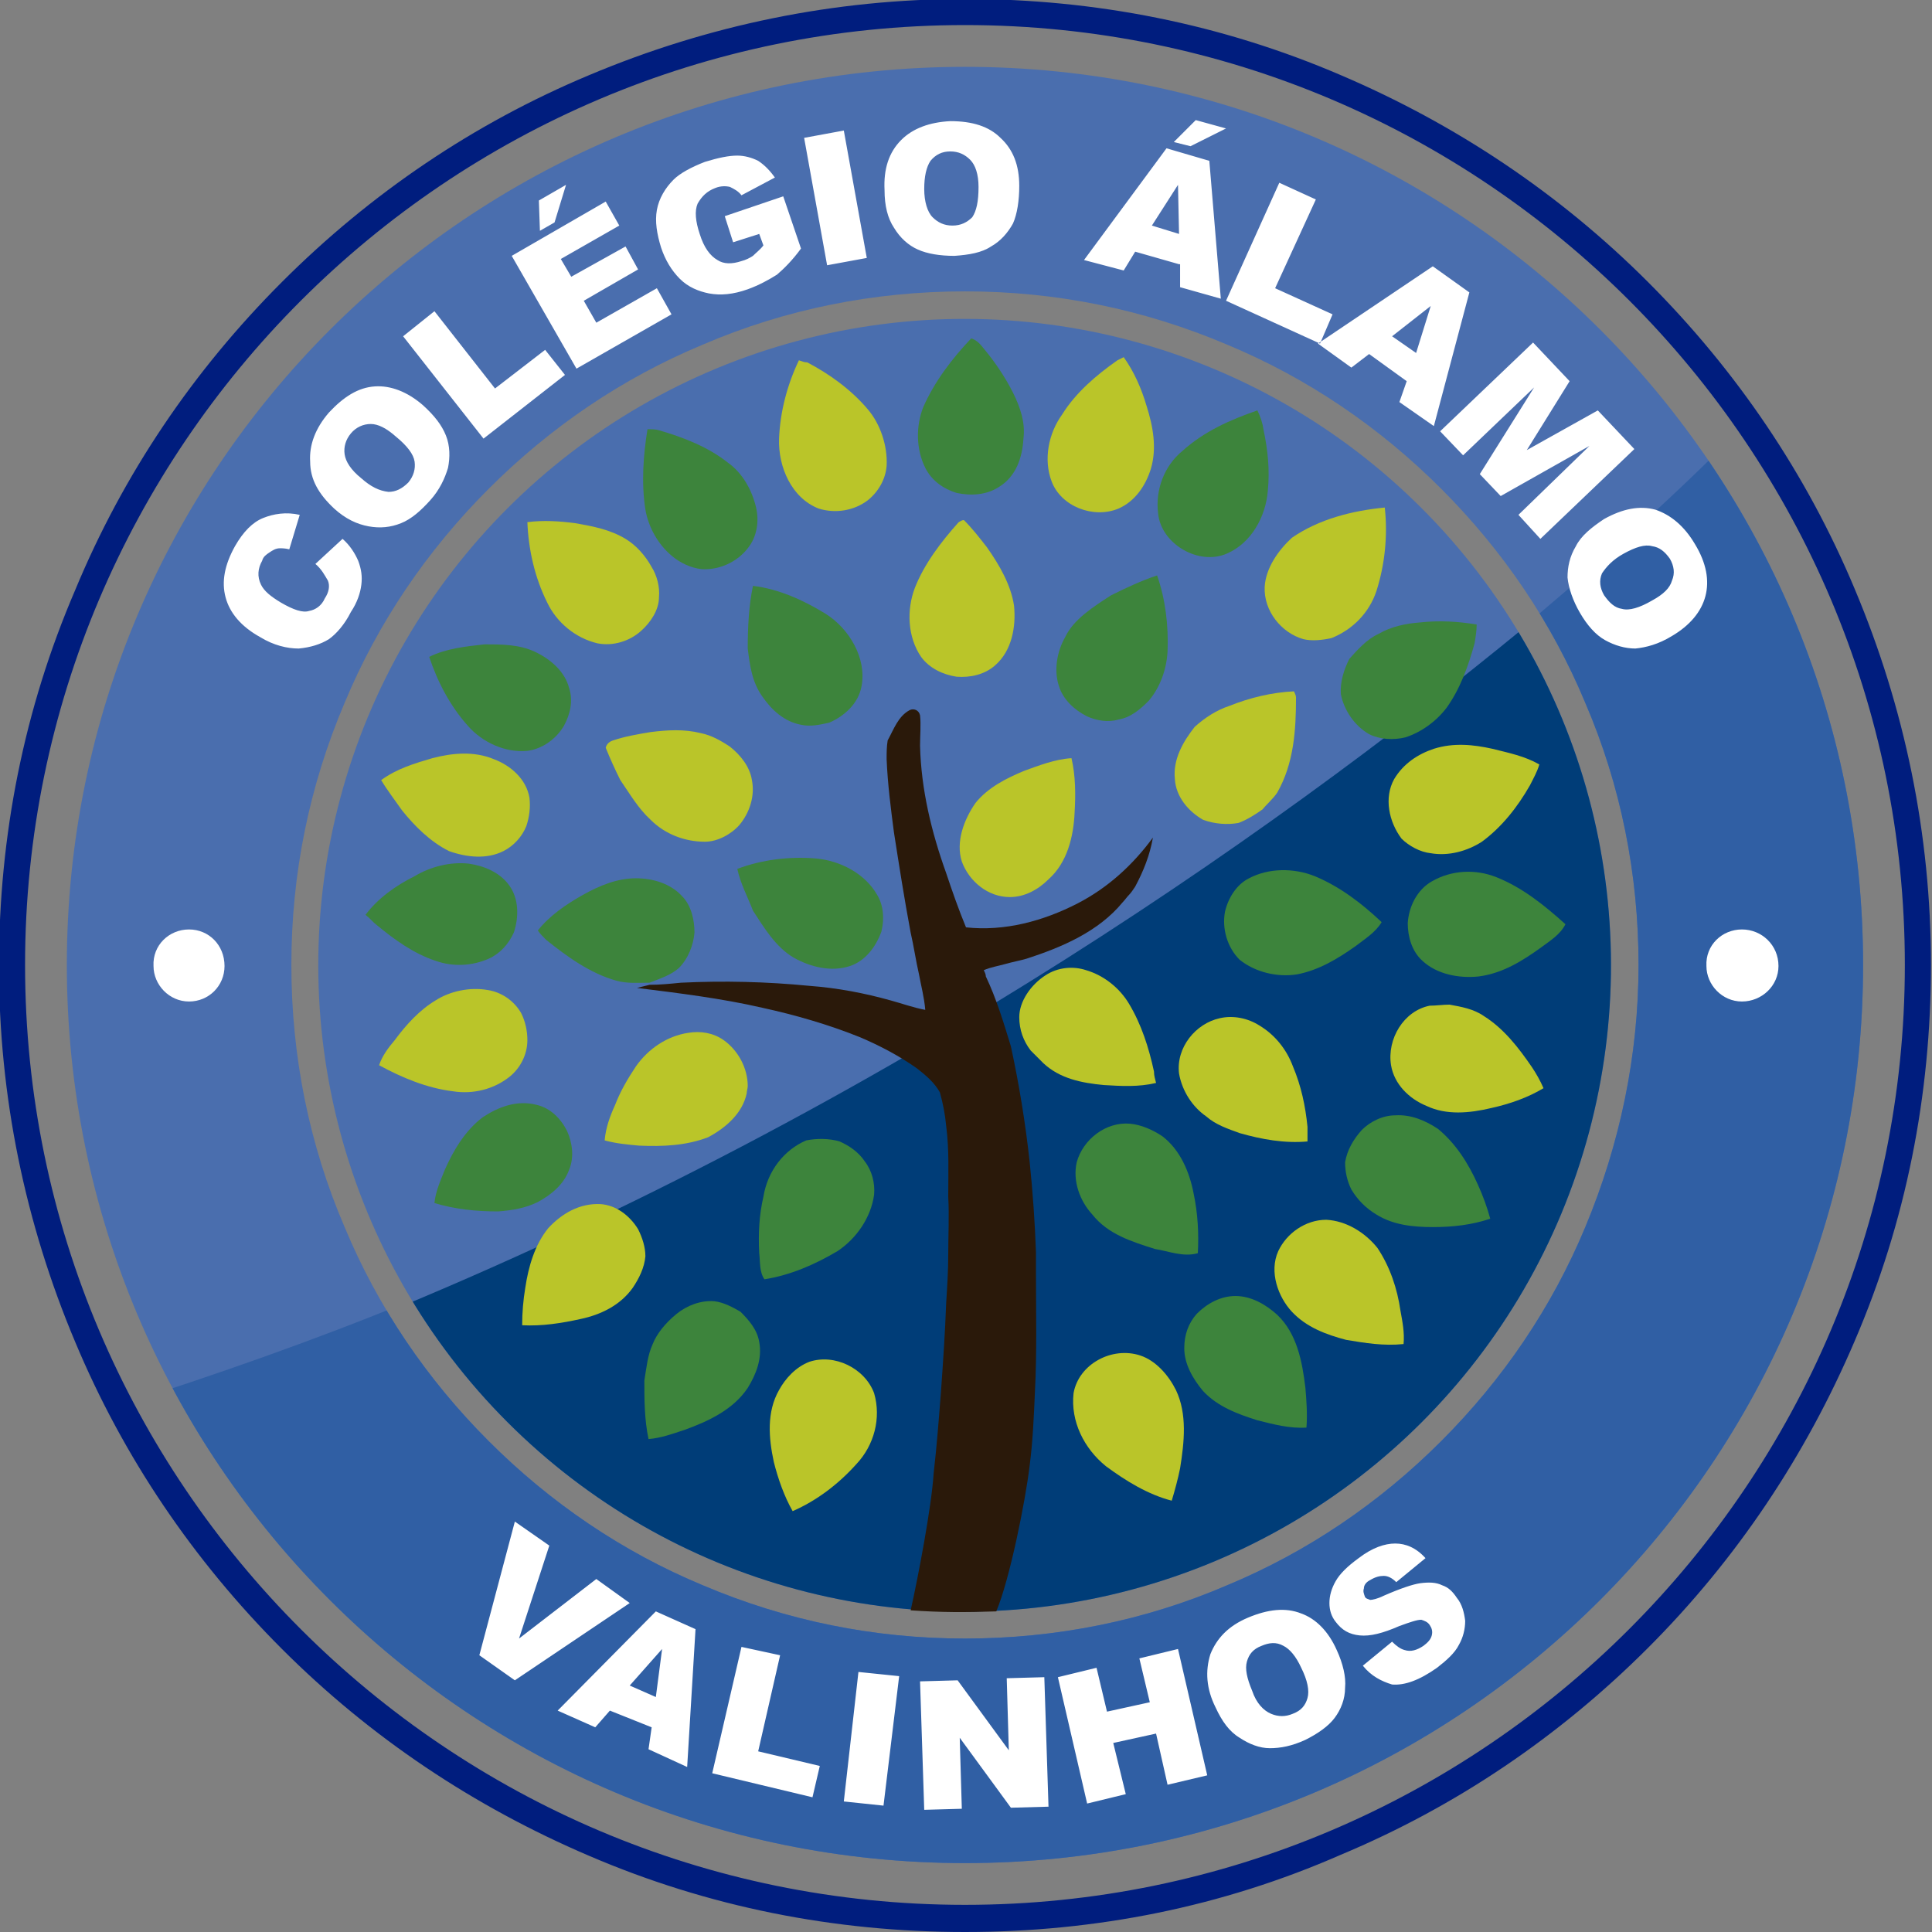<?xml version="1.0" encoding="utf-8"?>
<!-- Generator: Adobe Illustrator 25.3.1, SVG Export Plug-In . SVG Version: 6.00 Build 0)  -->
<svg version="1.1" id="Camada_1" xmlns="http://www.w3.org/2000/svg" xmlns:xlink="http://www.w3.org/1999/xlink" x="0px" y="0px"
	 viewBox="0 0 185 185" style="enable-background:new 0 0 185 185;" xml:space="preserve">
<rect x="0" y="0" width="185" height="185" fill="#808080" stroke="none"/>
<style type="text/css">
	.st0{fill:#4A6EAE;}
	.st1{clip-path:url(#SVGID_2_);}
	.st2{fill:#003D78;}
	.st3{fill-rule:evenodd;clip-rule:evenodd;fill:#3D843C;}
	.st4{fill-rule:evenodd;clip-rule:evenodd;fill:#BAC529;}
	.st5{fill-rule:evenodd;clip-rule:evenodd;fill:#2A190A;}
	.st6{fill:#001D7E;}
	.st7{clip-path:url(#SVGID_4_);}
	.st8{fill:#305FA4;}
	.st9{fill-rule:evenodd;clip-rule:evenodd;fill:#FFFFFF;}
</style>
<g>
	<g>
		
			<ellipse transform="matrix(0.707 -0.707 0.707 0.707 -38.285 92.428)" class="st0" cx="92.4" cy="92.4" rx="61.9" ry="61.9"/>
		<g>
			<defs>
				
					<ellipse id="SVGID_1_" transform="matrix(0.707 -0.707 0.707 0.707 -38.285 92.428)" cx="92.4" cy="92.4" rx="61.9" ry="61.9"/>
			</defs>
			<clipPath id="SVGID_2_">
				<use xlink:href="#SVGID_1_"  style="overflow:visible;"/>
			</clipPath>
			<g class="st1">
				<path class="st2" d="M91.2,157.2c36.3,0,65.7-29.4,65.7-65.7c0-12.1-3.2-23.3-8.9-33.1c-23.2,19.3-62.1,47.4-112.5,67.9
					C47.1,144.9,67.7,157.2,91.2,157.2z"/>
			</g>
		</g>
		<g>
			<path class="st3" d="M93,32.4c0.6,0.2,0.9,0.6,1.3,1.1c1,1.2,2,2.7,2.7,4.1c0.7,1.4,1.2,2.9,1,4.4c-0.1,1.8-0.7,3.6-2.3,4.6
				c-1.2,0.8-2.7,0.9-4.1,0.6c-1.3-0.4-2.4-1.2-3-2.4c-0.9-1.8-0.9-4-0.2-5.8C89.5,36.5,91.2,34.3,93,32.4z"/>
			<path class="st3" d="M113.2,43.2c2.1-1.9,4.6-3,7.2-3.9c0.3,0.6,0.5,1.2,0.6,1.9c0.4,1.9,0.6,3.8,0.4,5.8c-0.2,2.5-1.6,5-3.9,6
				c-2.7,1.2-6.3-0.9-6.6-3.8C110.6,46.9,111.5,44.6,113.2,43.2z"/>
			<path class="st3" d="M62,41.1c0.4,0,0.8,0,1.1,0.1c2.4,0.7,4.7,1.6,6.6,3.1c1.4,1,2.3,2.6,2.7,4.3c0.3,1.3,0.1,2.8-0.8,3.9
				c-1,1.3-2.7,2.1-4.4,2c-1-0.1-2.1-0.6-2.9-1.3c-1.3-1.1-2.2-2.7-2.5-4.4C61.4,46.2,61.6,43.6,62,41.1z"/>
			<path class="st3" d="M106.4,57c1.4-0.7,2.9-1.4,4.4-1.9c0.8,2.3,1.1,4.8,1,7.3c-0.1,1.7-0.7,3.4-1.8,4.7
				c-0.8,0.8-1.7,1.6-2.9,1.8c-1,0.3-2.1,0.1-3-0.3c-1.2-0.6-2.3-1.6-2.7-2.9c-0.5-1.5-0.2-3.3,0.6-4.7
				C102.8,59.3,104.7,58.1,106.4,57z"/>
			<path class="st3" d="M72.1,56.1c2.5,0.3,4.9,1.4,7,2.7c2.2,1.4,3.9,4.2,3.4,6.9c-0.3,1.7-1.7,2.9-3.1,3.5
				c-0.9,0.2-1.8,0.4-2.7,0.2c-1.6-0.3-2.8-1.4-3.7-2.7c-1-1.4-1.2-3-1.4-4.6C71.6,60.1,71.7,58,72.1,56.1z"/>
			<path class="st3" d="M136,59.6c1.8-0.2,3.6-0.1,5.4,0.2c0,0.6-0.1,1.2-0.2,1.8c-0.6,2.2-1.4,4.4-2.7,6.2c-1,1.3-2.4,2.3-3.9,2.8
				c-1.2,0.3-2.5,0.2-3.5-0.3c-1.4-0.8-2.4-2.3-2.7-3.8c-0.1-1.2,0.3-2.4,0.8-3.4c0.8-0.9,1.7-1.9,2.8-2.4
				C133.2,60,134.6,59.7,136,59.6z"/>
			<path class="st3" d="M41.1,62.9c1.6-0.8,3.5-1,5.3-1.2c1.6,0,3.3,0,4.8,0.7c1.5,0.7,2.9,1.9,3.3,3.5c0.4,1.2,0.1,2.5-0.5,3.6
				c-0.7,1.2-2,2.2-3.5,2.4c-2.1,0.2-4.3-0.8-5.7-2.4C43.1,67.6,41.9,65.3,41.1,62.9z"/>
			<path class="st3" d="M70.6,83.2c2.4-0.9,5-1.2,7.5-1c2.3,0.2,4.7,1.4,5.9,3.5c0.6,1,0.7,2.3,0.4,3.5c-0.5,1.4-1.5,2.8-3,3.3
				c-1.8,0.6-3.8,0.1-5.4-0.8c-1.7-1-2.8-2.8-3.9-4.5C71.6,85.9,70.9,84.6,70.6,83.2z"/>
			<path class="st3" d="M119.6,84.1c1.9-1,4.3-1,6.3-0.2c2.4,1,4.5,2.6,6.4,4.4c-0.6,1-1.6,1.6-2.5,2.3c-1.7,1.2-3.5,2.3-5.6,2.7
				c-1.9,0.3-4-0.2-5.5-1.4c-1.2-1.2-1.7-3-1.4-4.6C117.6,86,118.4,84.7,119.6,84.1z"/>
			<path class="st3" d="M39.7,83.9c1.5-0.9,3.4-1.4,5.2-1.2c1.4,0.2,2.9,0.8,3.8,2c1,1.3,1,3.1,0.5,4.6c-0.5,1.1-1.3,2-2.4,2.5
				c-1.6,0.7-3.4,0.8-5.1,0.2c-2.1-0.7-3.9-2-5.6-3.4c-0.4-0.3-0.7-0.7-1.1-1C36.2,86,37.9,84.8,39.7,83.9z"/>
			<path class="st3" d="M137.1,84.4c1.9-1.1,4.2-1.2,6.2-0.4c2.5,1,4.6,2.7,6.6,4.5c-0.5,1-1.5,1.6-2.3,2.2c-1.8,1.3-3.7,2.5-6,2.8
				c-1.9,0.2-4-0.2-5.4-1.5c-1-0.9-1.4-2.3-1.4-3.6C134.9,86.8,135.7,85.2,137.1,84.4z"/>
			<path class="st3" d="M55.8,85.7c1.6-0.9,3.3-1.6,5.1-1.6c1.6,0,3.3,0.5,4.4,1.7c0.9,0.9,1.2,2.3,1.2,3.5
				c-0.1,1.2-0.6,2.5-1.5,3.4c-0.8,0.7-1.8,1-2.8,1.4c-1,0-2.2,0.1-3.2-0.2c-2.5-0.7-4.7-2.3-6.7-3.9c-0.3-0.3-0.6-0.6-0.8-0.9
				C52.6,87.7,54.2,86.6,55.8,85.7z"/>
			<path class="st3" d="M130.4,108.2c0.8-0.8,2-1.4,3.2-1.4c1.5-0.1,2.9,0.5,4.1,1.3c1.7,1.4,2.9,3.3,3.8,5.3
				c0.5,1.1,0.9,2.2,1.2,3.3c-1.8,0.6-3.6,0.8-5.5,0.8c-1.9,0-3.8-0.2-5.4-1.2c-1-0.6-1.8-1.4-2.4-2.4c-0.4-0.8-0.6-1.7-0.6-2.6
				C129,110.1,129.6,109.1,130.4,108.2z"/>
			<path class="st3" d="M46.2,107c1.5-1,3.3-1.7,5.2-1.2c1.3,0.3,2.3,1.3,2.9,2.5c0.5,1.1,0.7,2.5,0.2,3.7c-0.5,1.4-1.7,2.4-3,3.1
				c-1.2,0.6-2.5,0.8-3.8,0.9c-2.1,0-4.1-0.2-6.1-0.8c0.1-1.1,0.6-2.2,1-3.2C43.4,110.2,44.5,108.3,46.2,107z"/>
			<path class="st3" d="M103.1,111.3c0.6-2.2,2.8-3.9,5.1-3.7c1.1,0.1,2.2,0.6,3.1,1.2c1.7,1.3,2.6,3.4,3,5.5
				c0.4,1.9,0.5,3.8,0.4,5.7c-1.4,0.4-2.8-0.2-4.1-0.4c-2.2-0.7-4.5-1.4-6-3.3C103.4,115,102.7,113.1,103.1,111.3z"/>
			<path class="st3" d="M77.2,109.2c1-0.2,2.2-0.2,3.2,0.1c0.9,0.4,1.8,1,2.4,1.9c0.7,0.9,1,2.1,0.9,3.2c-0.3,2.2-1.7,4.2-3.5,5.4
				c-2.2,1.3-4.5,2.3-7,2.7c-0.5-0.7-0.4-1.7-0.5-2.5c-0.1-1.9,0-3.7,0.4-5.4C73.5,112.1,75.1,110.1,77.2,109.2z"/>
			<path class="st3" d="M114.6,125.8c1-1,2.3-1.7,3.7-1.7c1.5,0,2.9,0.8,4,1.8c1.9,1.8,2.4,4.5,2.7,7c0.1,1.2,0.2,2.5,0.1,3.8
				c-1.6,0.1-3.1-0.3-4.7-0.7c-1.9-0.6-3.8-1.3-5.2-2.8c-1-1.2-1.8-2.6-1.8-4.1C113.4,127.8,113.8,126.7,114.6,125.8z"/>
			<path class="st3" d="M64.8,125.8c1-0.8,2.3-1.3,3.6-1.2c0.9,0.1,1.8,0.6,2.5,1c0.8,0.8,1.6,1.7,1.8,2.9c0.3,1.6-0.3,3.1-1.1,4.4
				c-1.4,2.1-3.8,3.2-6,4c-1.2,0.4-2.3,0.8-3.5,0.9c-0.4-1.9-0.4-3.8-0.4-5.6c0.2-1.2,0.3-2.4,0.8-3.5
				C62.9,127.7,63.7,126.7,64.8,125.8z"/>
			<path class="st4" d="M107,34.5c0.2-0.1,0.4-0.2,0.6-0.3c1,1.4,1.7,3,2.2,4.7c0.6,1.9,1,4,0.4,6c-0.5,1.6-1.5,3.1-3.1,3.8
				c-2.4,1-5.5-0.2-6.4-2.6c-0.8-2.1-0.3-4.6,1-6.4C103,37.6,105,35.9,107,34.5z"/>
			<path class="st4" d="M76.5,34.5c0.3,0.1,0.5,0.2,0.8,0.2c2.1,1.1,4.2,2.6,5.8,4.5c1.2,1.4,1.9,3.5,1.8,5.4
				c-0.1,1.3-0.8,2.5-1.8,3.3c-1.3,1-3.1,1.3-4.7,0.8c-2.6-1-3.9-4-3.8-6.7C74.7,39.4,75.4,36.8,76.5,34.5z"/>
			<path class="st4" d="M123.7,51.5c2.6-1.8,5.8-2.6,8.9-2.9c0.3,2.7,0,5.5-0.8,8c-0.7,2.1-2.3,3.7-4.3,4.5
				c-0.9,0.2-1.9,0.3-2.7,0.1c-2.1-0.6-3.8-2.7-3.7-5C121.2,54.4,122.4,52.7,123.7,51.5z"/>
			<path class="st4" d="M50.5,50c1.5-0.2,3.1-0.1,4.6,0.1c1.7,0.3,3.3,0.6,4.8,1.5c1,0.6,1.9,1.6,2.5,2.7c0.5,0.8,0.8,1.9,0.7,2.9
				c0,1.2-0.8,2.4-1.7,3.2c-1.1,1-2.7,1.5-4.2,1.2c-2.1-0.5-3.9-2-4.8-3.9C51.2,55.3,50.6,52.6,50.5,50z"/>
			<path class="st4" d="M91.8,50c0.2-0.1,0.3-0.2,0.5-0.2c0.8,0.8,1.5,1.7,2.2,2.6c1.2,1.7,2.3,3.6,2.6,5.6c0.2,2-0.2,4.3-1.8,5.7
				c-1,0.9-2.4,1.2-3.7,1.1c-1.3-0.2-2.6-0.8-3.4-1.9c-1.3-1.9-1.4-4.5-0.6-6.6C88.5,54,90.1,51.9,91.8,50z"/>
			<path class="st4" d="M117.7,67.6c2-0.8,4.1-1.3,6.2-1.4c0.1,0.2,0.2,0.4,0.2,0.6c0,3.1-0.2,6.3-1.8,9.1c-0.4,0.6-1,1.1-1.4,1.6
				c-0.7,0.5-1.5,1-2.3,1.3c-1.1,0.2-2.3,0.1-3.4-0.3c-1.4-0.8-2.6-2.2-2.7-3.9c-0.2-1.9,0.8-3.6,1.9-5
				C115.4,68.7,116.5,68,117.7,67.6z"/>
			<path class="st4" d="M58.7,70.9c1.2-0.4,2.4-0.6,3.6-0.8c1.6-0.2,3.2-0.3,4.8,0.1c1,0.2,1.9,0.7,2.8,1.3c1,0.8,1.9,1.9,2.1,3.2
				c0.3,1.5-0.2,3.1-1.2,4.3c-0.8,0.9-2.1,1.6-3.3,1.6c-1.9,0-3.8-0.7-5.2-2.1c-1.2-1.1-2-2.5-2.9-3.8c-0.5-1-1-2.1-1.4-3.1
				C58.1,71.2,58.4,71,58.7,70.9z"/>
			<path class="st4" d="M137.3,71.7c1.9-0.6,3.8-0.4,5.6,0c1.6,0.4,3.1,0.7,4.5,1.5c-0.2,0.7-0.6,1.4-0.9,2c-1.2,2.1-2.7,4-4.6,5.4
				c-1.4,0.9-3.2,1.4-4.9,1.1c-1-0.1-2.1-0.7-2.8-1.4c-1.2-1.6-1.7-3.9-0.7-5.7C134.4,73.1,135.8,72.2,137.3,71.7z"/>
			<path class="st4" d="M98.1,73.8c1.4-0.5,2.9-1.1,4.5-1.2c0.4,1.7,0.4,3.5,0.3,5.2c-0.1,2.3-0.7,4.8-2.5,6.4c-1,1-2.3,1.7-3.7,1.7
				c-2.1,0-3.9-1.5-4.6-3.4c-0.6-1.9,0.2-4,1.3-5.6C94.6,75.4,96.4,74.5,98.1,73.8z"/>
			<path class="st4" d="M41.4,72.6c1.9-0.5,4-0.7,5.9,0.1c1.6,0.6,3.1,1.9,3.4,3.7c0.1,0.9,0,1.8-0.3,2.7c-0.4,1-1.2,1.9-2.2,2.4
				c-1.6,0.8-3.5,0.6-5.2,0c-1.8-0.9-3.3-2.4-4.5-3.9c-0.7-1-1.4-1.9-2-2.9C38,73.6,39.7,73.1,41.4,72.6z"/>
			<path class="st4" d="M100.1,93.4c1.2-0.8,2.7-0.9,3.9-0.5c1.7,0.5,3.2,1.7,4.1,3.2c1.2,2,1.9,4.2,2.4,6.5c0,0.4,0.1,0.7,0.2,1.1
				c-1.7,0.4-3.3,0.3-5,0.2c-2.1-0.2-4.2-0.6-5.8-2.1c-0.4-0.4-0.8-0.8-1.2-1.2c-0.7-0.9-1.1-2-1.1-3.2
				C97.6,95.9,98.7,94.3,100.1,93.4z"/>
			<path class="st4" d="M41.7,95.8c1.4-0.9,3.3-1.3,5-1c1.3,0.2,2.5,1,3.2,2.2c0.4,0.8,0.6,1.7,0.6,2.6c0,1.4-0.7,2.7-1.7,3.5
				c-1.5,1.2-3.5,1.7-5.4,1.4c-2.5-0.3-4.9-1.3-7.1-2.5c0.3-0.9,0.9-1.7,1.5-2.4C38.9,98.1,40.2,96.7,41.7,95.8z"/>
			<path class="st4" d="M136.9,96.3c0.6,0,1.3-0.1,1.9-0.1c1.1,0.2,2.3,0.4,3.3,1.1c1.9,1.2,3.3,3,4.6,4.9c0.4,0.6,0.8,1.3,1.1,2
				c-1.5,0.9-3.2,1.5-5,1.9c-2.1,0.5-4.3,0.7-6.2-0.2c-1.7-0.7-3.1-2.1-3.4-3.9C132.8,99.5,134.4,96.8,136.9,96.3z"/>
			<path class="st4" d="M112.9,102.8c-0.3-2.5,1.6-4.8,3.9-5.3c1.3-0.3,2.7,0,3.8,0.7c1.5,0.9,2.6,2.3,3.2,3.9
				c0.8,1.9,1.2,3.8,1.4,5.8c0,0.4,0,0.9,0,1.4c-2.2,0.2-4.4-0.2-6.5-0.8c-1.1-0.4-2.3-0.8-3.2-1.6
				C114.2,106,113.2,104.5,112.9,102.8z"/>
			<path class="st4" d="M65.9,98.9c1.2-0.2,2.4,0,3.4,0.7c1.4,1,2.3,2.7,2.3,4.4c0,0.2-0.1,0.5-0.1,0.7c-0.4,1.9-2,3.3-3.7,4.2
				c-2.1,0.8-4.3,0.9-6.6,0.8c-1.1-0.1-2.2-0.2-3.3-0.5c0.1-1.2,0.5-2.3,1-3.4c0.5-1.3,1.2-2.5,2-3.7
				C62.1,100.4,63.9,99.2,65.9,98.9z"/>
			<path class="st4" d="M122.4,119.8c0.8-1.7,2.6-3,4.6-3c1.9,0.1,3.7,1.2,4.9,2.7c1.2,1.8,1.9,3.9,2.2,6c0.2,1.1,0.4,2.1,0.3,3.2
				c-1.9,0.2-3.7-0.1-5.5-0.4c-1.9-0.5-3.8-1.2-5.2-2.7C122.4,124.2,121.5,121.8,122.4,119.8z"/>
			<path class="st4" d="M52.5,117.6c1.3-1.4,3-2.4,5-2.3c1.5,0.1,2.8,1.1,3.6,2.4c0.4,0.8,0.7,1.7,0.7,2.6c-0.1,1.1-0.6,2.1-1.2,3
				c-1.2,1.7-3.1,2.6-5,3c-1.8,0.4-3.7,0.7-5.6,0.6c0-1.2,0.1-2.4,0.3-3.6C50.6,121.3,51.2,119.2,52.5,117.6z"/>
			<path class="st4" d="M102.8,133.4c0.5-2.8,3.7-4.5,6.4-3.6c1.5,0.5,2.7,1.9,3.4,3.3c1.1,2.3,0.8,5,0.4,7.5
				c-0.2,1-0.5,2.1-0.8,3.1c-2.3-0.6-4.4-1.9-6.3-3.3C103.8,138.7,102.5,136.1,102.8,133.4z"/>
			<path class="st4" d="M77.5,130.4c2.4-0.8,5.3,0.6,6.2,3c0.7,2.4,0,5-1.7,6.8c-1.7,1.9-3.8,3.5-6.1,4.5c-0.8-1.4-1.4-3.1-1.8-4.7
				c-0.5-2.3-0.7-4.8,0.5-6.9C75.2,132,76.2,130.9,77.5,130.4z"/>
			<path class="st5" d="M87.1,68c0.4-0.2,0.9,0,1,0.5c0.1,0.9,0,1.9,0,2.9c0.1,4.2,1.1,8.3,2.5,12.2c0.6,1.8,1.2,3.5,1.9,5.2
				c3.7,0.4,7.4-0.6,10.7-2.3c2.9-1.5,5.3-3.7,7.2-6.3c-0.3,1.7-0.9,3.2-1.7,4.7c-0.2,0.3-0.4,0.6-0.6,0.8c-0.2,0.2-0.4,0.5-0.6,0.7
				c-2.3,2.8-5.8,4.3-9.2,5.4c-0.7,0.2-1.3,0.3-2,0.5c-0.7,0.2-1.4,0.3-2.1,0.6c0.1,0.2,0.2,0.4,0.2,0.6c1,2.1,1.7,4.4,2.4,6.7
				c0.8,3.7,1.4,7.4,1.8,11.1c0.3,2.9,0.5,5.8,0.6,8.6c0,0.7,0,1.3,0,2c0,3.8,0.1,7.6-0.1,11.4c-0.1,2.3-0.2,4.7-0.5,7
				c-0.4,3.4-1.9,10.9-3.2,14c-3,0.1-5.3,0.1-8.2-0.1c0.7-3.1,2-9.9,2.2-13.1c0.3-2.6,0.5-5.2,0.7-7.8c0.2-2.8,0.4-5.7,0.5-8.5
				c0.1-1.6,0.2-3.1,0.2-4.7c0-1.8,0.1-3.7,0-5.5c0-2.3,0.1-4.5-0.2-6.8c-0.1-1.1-0.3-2.1-0.6-3.2c-0.5-0.9-1.3-1.6-2.2-2.3
				c-1.7-1.2-3.6-2.2-5.5-3c-3-1.2-6.1-2.1-9.3-2.8c-3.9-0.9-8-1.4-12-1.9c0.4-0.1,0.8-0.2,1.2-0.3c1,0,2-0.1,3-0.2
				c4.1-0.2,8.2-0.1,12.3,0.3c2.7,0.2,5.3,0.7,7.8,1.4c1.1,0.3,2.2,0.7,3.3,0.9c-0.1-1.2-0.4-2.3-0.6-3.4c-0.3-1.3-0.5-2.7-0.8-4
				c-0.6-3.2-1.1-6.4-1.6-9.6c-0.3-2.3-0.6-4.6-0.7-7c0-0.6,0-1.2,0.1-1.8C85.6,69.8,86,68.6,87.1,68z"/>
		</g>
	</g>
	<g>
		<g>
			<path class="st0" d="M92.4,6.4c-47.5,0-86,38.5-86,86s38.5,86,86,86s86-38.5,86-86S140,6.4,92.4,6.4z M151.8,117.5
				c-3.2,7.7-7.9,14.6-13.8,20.5c-5.9,5.9-12.8,10.6-20.5,13.8c-7.9,3.4-16.4,5.1-25.1,5.1c-8.7,0-17.1-1.7-25.1-5.1
				c-7.7-3.2-14.6-7.9-20.5-13.8c-5.9-5.9-10.6-12.8-13.8-20.5c-3.4-7.9-5.1-16.4-5.1-25.1s1.7-17.1,5.1-25.1
				c3.2-7.7,7.9-14.6,13.8-20.5c5.9-5.9,12.8-10.6,20.5-13.8c7.9-3.4,16.4-5.1,25.1-5.1c8.7,0,17.1,1.7,25.1,5.1
				c7.7,3.2,14.6,7.9,20.5,13.8c5.9,5.9,10.6,12.8,13.8,20.5c3.4,7.9,5.1,16.4,5.1,25.1S155.1,109.6,151.8,117.5z"/>
		</g>
		<g>
			<path class="st6" d="M92.4,185c-12.5,0-24.6-2.4-36-7.3c-11-4.7-20.9-11.3-29.4-19.8c-8.5-8.5-15.2-18.4-19.8-29.4
				c-4.8-11.4-7.3-23.5-7.3-36s2.4-24.6,7.3-36C11.8,45.4,18.5,35.5,27,27c8.5-8.5,18.4-15.2,29.4-19.8c11.4-4.8,23.5-7.3,36-7.3
				c12.5,0,24.6,2.4,36,7.3c11,4.7,20.9,11.3,29.4,19.8c8.5,8.5,15.2,18.4,19.8,29.4c4.8,11.4,7.3,23.5,7.3,36s-2.4,24.6-7.3,36
				c-4.7,11-11.3,20.9-19.8,29.4c-8.5,8.5-18.4,15.2-29.4,19.8C117,182.6,104.9,185,92.4,185z M92.4,2.4c-49.6,0-90,40.4-90,90
				s40.4,90,90,90s90-40.4,90-90S142.1,2.4,92.4,2.4z"/>
		</g>
		<g>
			<defs>
				<path id="SVGID_3_" d="M92.4,6.4c-47.5,0-86,38.5-86,86s38.5,86,86,86s86-38.5,86-86S140,6.4,92.4,6.4z M151.8,117.5
					c-3.2,7.7-7.9,14.6-13.8,20.5c-5.9,5.9-12.8,10.6-20.5,13.8c-7.9,3.4-16.4,5.1-25.1,5.1c-8.7,0-17.1-1.7-25.1-5.1
					c-7.7-3.2-14.6-7.9-20.5-13.8c-5.9-5.9-10.6-12.8-13.8-20.5c-3.4-7.9-5.1-16.4-5.1-25.1s1.7-17.1,5.1-25.1
					c3.2-7.7,7.9-14.6,13.8-20.5c5.9-5.9,12.8-10.6,20.5-13.8c7.9-3.4,16.4-5.1,25.1-5.1c8.7,0,17.1,1.7,25.1,5.1
					c7.7,3.2,14.6,7.9,20.5,13.8c5.9,5.9,10.6,12.8,13.8,20.5c3.4,7.9,5.1,16.4,5.1,25.1S155.1,109.6,151.8,117.5z"/>
			</defs>
			<clipPath id="SVGID_4_">
				<use xlink:href="#SVGID_3_"  style="overflow:visible;"/>
			</clipPath>
			<g class="st7">
				<path class="st8" d="M167.1,40.6c0,0-7.9,8.4-22.5,20.5c5.3,9.1,8.3,19.7,8.3,30.9c0,34-27.5,61.5-61.6,61.5
					c-22,0-41.3-11.6-52.1-28.9c-9,3.7-18.4,7-28.1,10.1c0,0,24.3,47.5,80.3,48.3C141.5,183.7,217.6,126.2,167.1,40.6z"/>
			</g>
		</g>
		<g>
			<path class="st9" d="M30.2,54l2.6-2.4c0.7,0.6,1.2,1.4,1.5,2.1c0.3,0.8,0.4,1.5,0.3,2.3c-0.1,0.8-0.4,1.7-1,2.6
				c-0.6,1.2-1.4,2.1-2.1,2.6c-0.8,0.5-1.8,0.8-2.9,0.9c-1.1,0-2.4-0.3-3.7-1.1c-1.8-1-2.9-2.3-3.3-3.8c-0.4-1.5-0.1-3.1,0.9-4.9
				c0.8-1.4,1.7-2.3,2.7-2.7c1-0.4,2.2-0.6,3.5-0.3l-1,3.3c-0.4-0.1-0.7-0.1-0.9-0.1c-0.4,0-0.7,0.2-1,0.4c-0.3,0.2-0.6,0.4-0.7,0.8
				c-0.4,0.7-0.5,1.5-0.1,2.3c0.3,0.6,0.9,1.1,1.9,1.7c1.2,0.7,2.1,1,2.7,0.8c0.6-0.1,1.2-0.5,1.5-1.2c0.4-0.6,0.5-1.2,0.3-1.7
				C31.1,55.1,30.8,54.5,30.2,54z M30.2,54L30.2,54L30.2,54z M32,48.7c1.1,1,2.2,1.5,3.3,1.7c1.1,0.2,2.1,0.1,3.1-0.3
				c1-0.4,1.9-1.2,2.8-2.2c0.9-1,1.4-2.1,1.7-3.1c0.2-1,0.2-2.1-0.2-3.1c-0.4-1-1.1-1.9-2.2-2.9c-1.5-1.3-3.1-1.9-4.6-1.8
				c-1.6,0.1-3,1-4.4,2.5c-1.3,1.5-1.9,3.1-1.8,4.7C29.7,45.9,30.5,47.3,32,48.7z M32,48.7L32,48.7L32,48.7z M34.6,45.8
				c-1-0.8-1.5-1.6-1.6-2.3c-0.1-0.7,0.1-1.4,0.6-2c0.5-0.6,1.2-0.9,1.9-0.9c0.7,0,1.5,0.4,2.4,1.2c1.1,0.9,1.7,1.7,1.8,2.4
				c0.1,0.7-0.1,1.4-0.6,2c-0.6,0.6-1.2,0.9-1.9,0.9C36.3,47,35.5,46.6,34.6,45.8z M34.6,45.8L34.6,45.8L34.6,45.8z M38.6,32.2
				l3-2.4l5.8,7.4l4.8-3.7l1.9,2.4l-7.8,6.1L38.6,32.2z M38.6,32.2L38.6,32.2L38.6,32.2z M49,24.5l6.2,10.8l9.1-5.2l-1.4-2.5
				l-5.8,3.3l-1.2-2.1l5.2-3l-1.2-2.2l-5.2,2.9l-1-1.7l5.6-3.2l-1.3-2.3L49,24.5z M49,24.5L49,24.5L49,24.5z M51.6,19.2l2.6-1.5
				l-1.1,3.6l-1.4,0.8L51.6,19.2z M51.6,19.2L51.6,19.2L51.6,19.2z M70.2,23.2l-0.8-2.5l5.6-1.9l1.7,5c-0.8,1.1-1.6,1.9-2.3,2.5
				c-0.8,0.5-1.7,1-2.8,1.4c-1.4,0.5-2.6,0.6-3.7,0.4c-1-0.2-2-0.6-2.8-1.4c-0.8-0.8-1.4-1.8-1.8-3c-0.4-1.3-0.6-2.5-0.4-3.6
				c0.2-1.1,0.8-2.1,1.6-2.9c0.6-0.6,1.7-1.2,3-1.7c1.3-0.4,2.3-0.6,3.1-0.6c0.7,0,1.4,0.2,2,0.5c0.6,0.4,1.1,0.9,1.6,1.6L71,18.7
				c-0.3-0.4-0.7-0.6-1.1-0.8c-0.4-0.1-0.9-0.1-1.4,0.1c-0.8,0.3-1.3,0.8-1.7,1.5c-0.3,0.7-0.2,1.7,0.2,2.9c0.4,1.3,1,2.1,1.7,2.5
				c0.6,0.4,1.4,0.4,2.3,0.1c0.4-0.1,0.8-0.3,1.1-0.5c0.3-0.3,0.7-0.6,1-1l-0.4-1.1L70.2,23.2z M70.2,23.2L70.2,23.2L70.2,23.2z
				 M77,13.2l3.8-0.7L83,24.7l-3.8,0.7L77,13.2z M77,13.2L77,13.2L77,13.2z M84.7,18.2c-0.1-2,0.4-3.6,1.6-4.8
				c1.1-1.1,2.7-1.7,4.7-1.8c2.1,0,3.7,0.5,4.8,1.6c1.2,1.1,1.8,2.6,1.8,4.6c0,1.4-0.2,2.7-0.6,3.6c-0.5,0.9-1.2,1.7-2.1,2.2
				c-0.9,0.6-2.1,0.8-3.5,0.9c-1.4,0-2.6-0.2-3.5-0.6c-0.9-0.4-1.7-1.1-2.3-2.1C85,20.9,84.7,19.7,84.7,18.2z M84.7,18.2L84.7,18.2
				L84.7,18.2z M88.5,18.1c0,1.2,0.3,2.2,0.8,2.7c0.5,0.5,1.1,0.8,1.9,0.8c0.8,0,1.4-0.3,1.9-0.8c0.4-0.6,0.6-1.5,0.6-2.9
				c0-1.2-0.3-2.1-0.8-2.6c-0.5-0.5-1.1-0.8-1.9-0.8c-0.8,0-1.4,0.3-1.9,0.9C88.7,16,88.5,16.9,88.5,18.1z M88.5,18.1L88.5,18.1
				L88.5,18.1z M112.9,25.3l-4.2-1.2l-1.1,1.8l-3.8-1l7.9-10.7l4.1,1.2l1.1,13.2l-3.9-1.1V25.3z M112.9,25.3L112.9,25.3L112.9,25.3z
				 M112.9,22.4l-0.1-4.7l-2.5,3.9L112.9,22.4z M112.9,22.4L112.9,22.4L112.9,22.4z M114.5,11.5l2.9,0.8L114,14l-1.6-0.4L114.5,11.5
				z M114.5,11.5L114.5,11.5L114.5,11.5z M122.5,17.5l3.5,1.6l-3.9,8.5l5.5,2.5l-1.2,2.8l-9-4.1L122.5,17.5z M122.5,17.5L122.5,17.5
				L122.5,17.5z M134.7,36.5l-0.7,2l3.3,2.3l3.4-12.8l-3.5-2.5l-11,7.4l3.2,2.3l1.7-1.3L134.7,36.5z M134.7,36.5L134.7,36.5
				L134.7,36.5z M135.6,33.8l-2.3-1.6l3.7-2.9L135.6,33.8z M135.6,33.8L135.6,33.8L135.6,33.8z M146.8,32.8l3.5,3.7l-4.1,6.6
				l6.8-3.8l3.5,3.7l-9,8.6l-2.1-2.3l6.8-6.6l-8.5,4.8l-2-2.1l5.2-8.3l-6.8,6.5l-2.2-2.3L146.8,32.8z M146.8,32.8L146.8,32.8
				L146.8,32.8z M153.6,49.7c-1.2,0.8-2.2,1.6-2.7,2.6c-0.6,1-0.8,2-0.8,3c0.1,1,0.5,2.2,1.2,3.4c0.7,1.2,1.5,2.1,2.4,2.6
				c0.9,0.5,1.9,0.8,2.9,0.8c1-0.1,2.2-0.4,3.5-1.2c1.7-1,2.8-2.3,3.2-3.8c0.4-1.5,0.1-3.2-1-5c-1-1.7-2.3-2.8-3.8-3.3
				C157,48.4,155.4,48.7,153.6,49.7z M153.6,49.7L153.6,49.7L153.6,49.7z M155.5,53c1.1-0.6,2-0.9,2.7-0.7c0.7,0.1,1.2,0.5,1.7,1.2
				c0.4,0.7,0.5,1.4,0.2,2.1c-0.2,0.7-0.8,1.3-1.9,1.9c-1.2,0.7-2.2,1-2.9,0.8c-0.7-0.1-1.2-0.6-1.7-1.3c-0.4-0.7-0.5-1.4-0.2-2.1
				C153.8,54.3,154.4,53.6,155.5,53z"/>
		</g>
		<g>
			<path class="st9" d="M49.3,145.7l3.3,2.3l-2.9,8.9l7.4-5.7l3.2,2.3l-11,7.4l-3.4-2.4L49.3,145.7z M49.3,145.7L49.3,145.7
				L49.3,145.7z M62.4,165.4l-0.3,2.1l3.7,1.7l0.8-13.2l-3.8-1.7l-9.4,9.5l3.6,1.6l1.4-1.6L62.4,165.4z M62.4,165.4L62.4,165.4
				L62.4,165.4z M62.8,162.5l-2.5-1.1l3.1-3.5L62.8,162.5z M62.8,162.5L62.8,162.5L62.8,162.5z M71,157.7l3.7,0.8l-2.1,9.2l5.9,1.4
				l-0.7,3l-9.6-2.3L71,157.7z M71,157.7L71,157.7L71,157.7z M82.2,160.1l3.9,0.4l-1.5,12.4l-3.8-0.4L82.2,160.1z M82.2,160.1
				L82.2,160.1L82.2,160.1z M88.1,161l3.6-0.1l4.9,6.7l-0.2-6.9l3.6-0.1l0.4,12.4l-3.6,0.1l-4.9-6.7l0.2,6.8l-3.6,0.1L88.1,161z
				 M88.1,161L88.1,161L88.1,161z M101.3,160.6l3.7-0.9l1,4.2l4.1-0.9l-1-4.2l3.7-0.9l2.8,12.1l-3.8,0.9l-1.1-4.9l-4.1,0.9l1.2,4.9
				l-3.7,0.9L101.3,160.6z M101.3,160.6L101.3,160.6L101.3,160.6z M116.4,163.5c0.6,1.3,1.3,2.3,2.3,2.9c0.9,0.6,1.9,1,2.9,1
				c1,0,2.1-0.2,3.4-0.8c1.2-0.6,2.2-1.3,2.8-2.1c0.6-0.8,1-1.8,1-2.9c0.1-1-0.2-2.3-0.8-3.6c-0.8-1.8-2-3-3.4-3.5
				c-1.5-0.6-3.2-0.4-5.1,0.4c-1.9,0.8-3,2-3.6,3.5C115.4,160,115.5,161.7,116.4,163.5z M116.4,163.5L116.4,163.5L116.4,163.5z
				 M119.9,161.9c-0.5-1.2-0.7-2.1-0.5-2.8c0.2-0.7,0.6-1.2,1.4-1.5c0.7-0.3,1.4-0.4,2.1,0c0.6,0.3,1.2,1,1.7,2.1
				c0.6,1.2,0.8,2.2,0.6,2.9c-0.2,0.7-0.6,1.2-1.4,1.5c-0.7,0.3-1.4,0.3-2.1,0C121,163.8,120.3,163.1,119.9,161.9z M119.9,161.9
				L119.9,161.9L119.9,161.9z M130.5,159.5l2.8-2.3c0.4,0.4,0.8,0.7,1.2,0.8c0.6,0.2,1.2,0,1.8-0.4c0.4-0.3,0.7-0.6,0.8-1
				c0.1-0.4,0-0.7-0.2-1c-0.2-0.3-0.5-0.4-0.8-0.5c-0.4,0-1,0.2-2.1,0.6c-1.6,0.7-2.8,1-3.8,0.9c-1-0.1-1.7-0.5-2.3-1.3
				c-0.4-0.5-0.6-1.1-0.6-1.8c0-0.7,0.2-1.4,0.6-2.1c0.4-0.7,1.1-1.4,2.2-2.2c1.3-1,2.5-1.4,3.5-1.4c1,0,2,0.4,2.9,1.4l-2.8,2.3
				c-0.4-0.4-0.8-0.6-1.2-0.6c-0.4,0-0.8,0.1-1.3,0.4c-0.4,0.2-0.6,0.5-0.6,0.8c-0.1,0.3,0,0.5,0.1,0.8c0.1,0.2,0.3,0.2,0.5,0.3
				c0.2,0,0.7-0.1,1.3-0.4c1.6-0.7,2.8-1.1,3.5-1.2c0.8-0.1,1.5-0.1,2.1,0.2c0.6,0.2,1,0.6,1.4,1.2c0.5,0.6,0.7,1.4,0.8,2.2
				c0,0.8-0.2,1.6-0.6,2.3c-0.4,0.8-1.2,1.5-2.1,2.2c-1.7,1.2-3.1,1.7-4.3,1.6C132.3,161,131.3,160.5,130.5,159.5z"/>
		</g>
		<g>
			<g>
				<path class="st9" d="M18.1,89c1.9,0,3.4,1.5,3.4,3.5c0,1.9-1.5,3.4-3.4,3.4c-1.9,0-3.4-1.6-3.4-3.4C14.6,90.5,16.2,89,18.1,89z"
					/>
			</g>
			<g>
				<path class="st9" d="M166.8,89c1.9,0,3.5,1.5,3.5,3.5c0,1.9-1.6,3.4-3.5,3.4c-1.9,0-3.4-1.6-3.4-3.4
					C163.3,90.5,164.9,89,166.8,89z"/>
			</g>
		</g>
	</g>
</g>
</svg>
